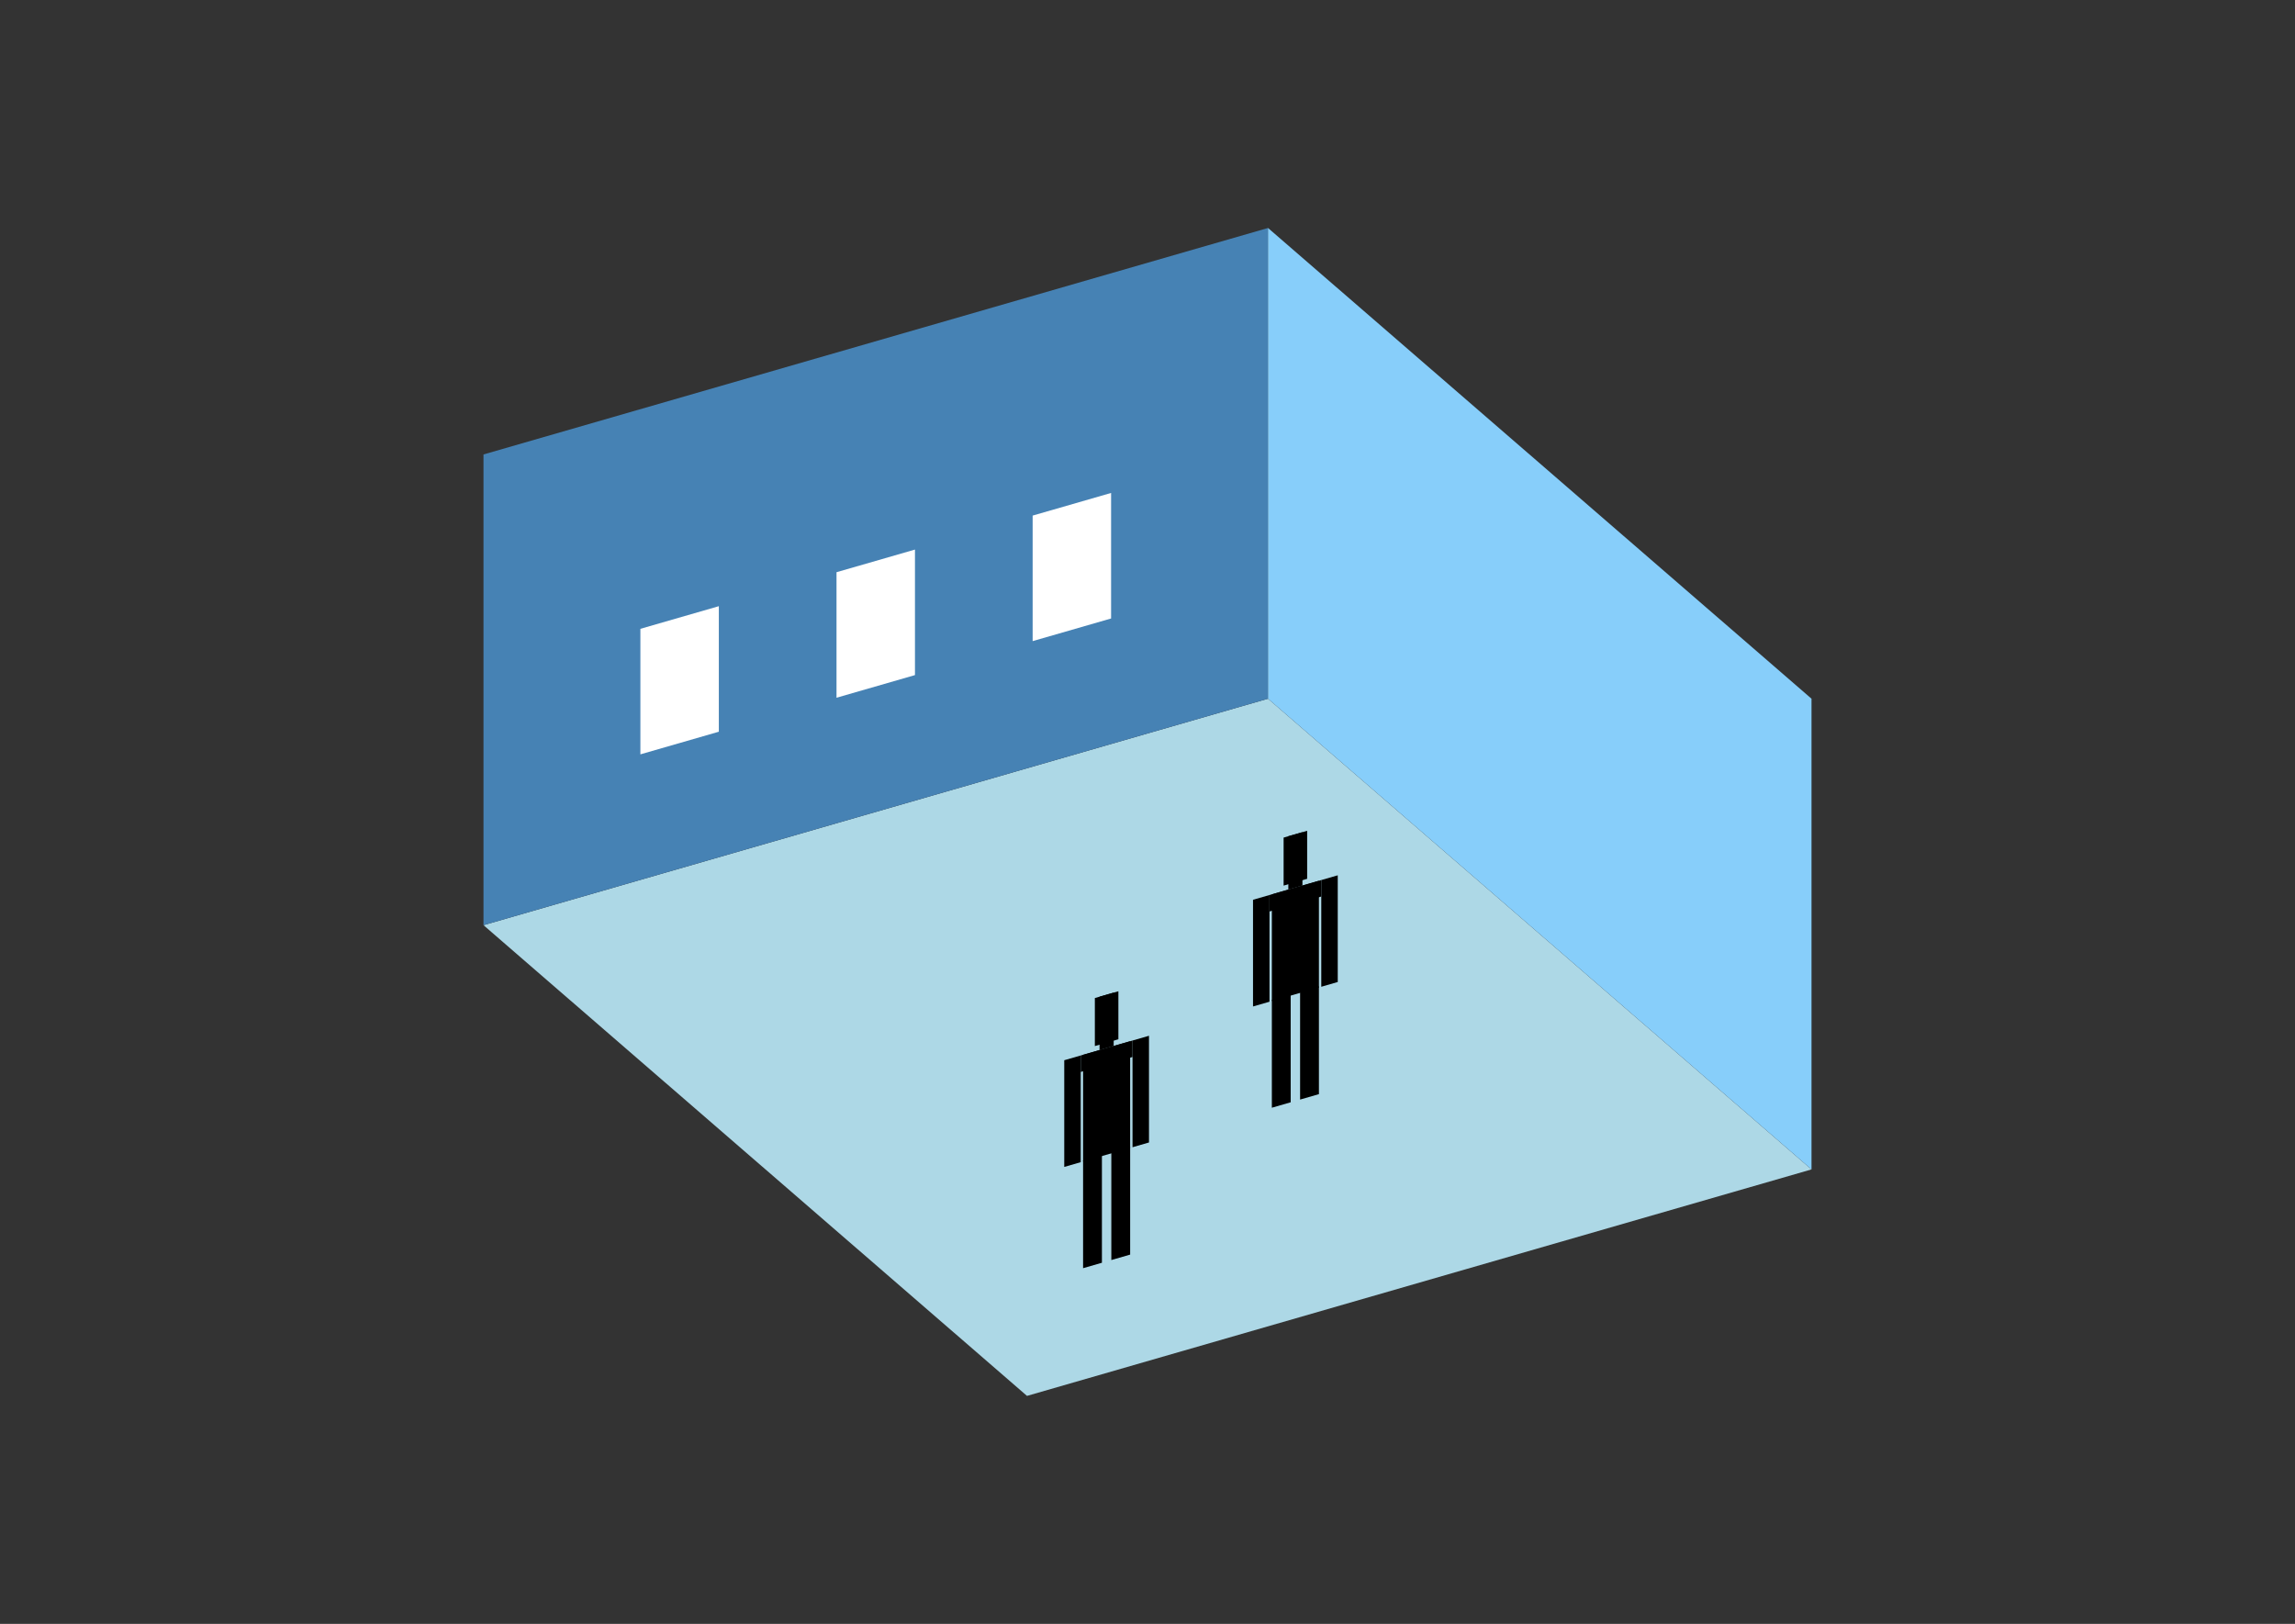 <?xml version="1.0" encoding="UTF-8"?>
<svg
  xmlns="http://www.w3.org/2000/svg"
  width="848"
  height="600"
  style="background-color:white"
>
  <rect width="100%" height="100%" fill="#333333" stroke="none"/>
  <polygon fill="lightblue" points="379.478,515.763 178.649,341.84 468.522,258.16 669.351,432.084" />
  <polygon fill="steelblue" points="178.649,341.84 178.649,167.916 468.522,84.237 468.522,258.16" />
  <polygon fill="lightskyblue" points="669.351,432.084 669.351,258.16 468.522,84.237 468.522,258.16" />
  <polygon fill="white" points="236.623,278.724 236.623,232.344 265.61,223.976 265.61,270.356" />
  <polygon fill="white" points="309.091,257.804 309.091,211.425 338.079,203.057 338.079,249.436" />
  <polygon fill="white" points="381.56,236.885 381.56,190.505 410.547,182.137 410.547,228.517" />
  <polygon fill="hsl(360.0,50.0%,50.66%)" points="469.947,409.289 469.947,369.472 476.904,367.464 476.904,407.281" />
  <polygon fill="hsl(360.0,50.0%,50.66%)" points="487.34,404.268 487.34,364.451 480.383,366.459 480.383,406.276" />
  <polygon fill="hsl(360.0,50.0%,50.66%)" points="462.99,371.874 462.99,332.452 469.078,330.694 469.078,370.117" />
  <polygon fill="hsl(360.0,50.0%,50.66%)" points="488.209,364.594 488.209,325.172 494.297,323.414 494.297,362.837" />
  <polygon fill="hsl(360.0,50.0%,50.66%)" points="469.078,336.782 469.078,330.694 488.209,325.172 488.209,331.259" />
  <polygon fill="hsl(360.0,50.0%,50.66%)" points="469.947,369.866 469.947,330.443 487.34,325.423 487.34,364.845" />
  <polygon fill="hsl(360.0,50.0%,50.66%)" points="474.295,327.217 474.295,309.477 482.991,306.966 482.991,324.707" />
  <polygon fill="hsl(360.0,50.0%,50.66%)" points="476.035,328.686 476.035,308.975 481.252,307.469 481.252,327.18" />
  <polygon fill="hsl(360.0,50.0%,42.218%)" points="400.199,468.577 400.199,428.76 407.156,426.752 407.156,466.569" />
  <polygon fill="hsl(360.0,50.0%,42.218%)" points="417.591,463.556 417.591,423.739 410.634,425.748 410.634,465.565" />
  <polygon fill="hsl(360.0,50.0%,42.218%)" points="393.242,431.163 393.242,391.74 399.329,389.983 399.329,429.405" />
  <polygon fill="hsl(360.0,50.0%,42.218%)" points="418.461,423.883 418.461,384.46 424.548,382.703 424.548,422.125" />
  <polygon fill="hsl(360.0,50.0%,42.218%)" points="399.329,396.07 399.329,389.983 418.461,384.46 418.461,390.547" />
  <polygon fill="hsl(360.0,50.0%,42.218%)" points="400.199,429.154 400.199,389.732 417.591,384.711 417.591,424.134" />
  <polygon fill="hsl(360.0,50.0%,42.218%)" points="404.547,386.505 404.547,368.765 413.243,366.255 413.243,383.995" />
  <polygon fill="hsl(360.0,50.0%,42.218%)" points="406.286,387.974 406.286,368.263 411.504,366.757 411.504,386.468" />
</svg>
